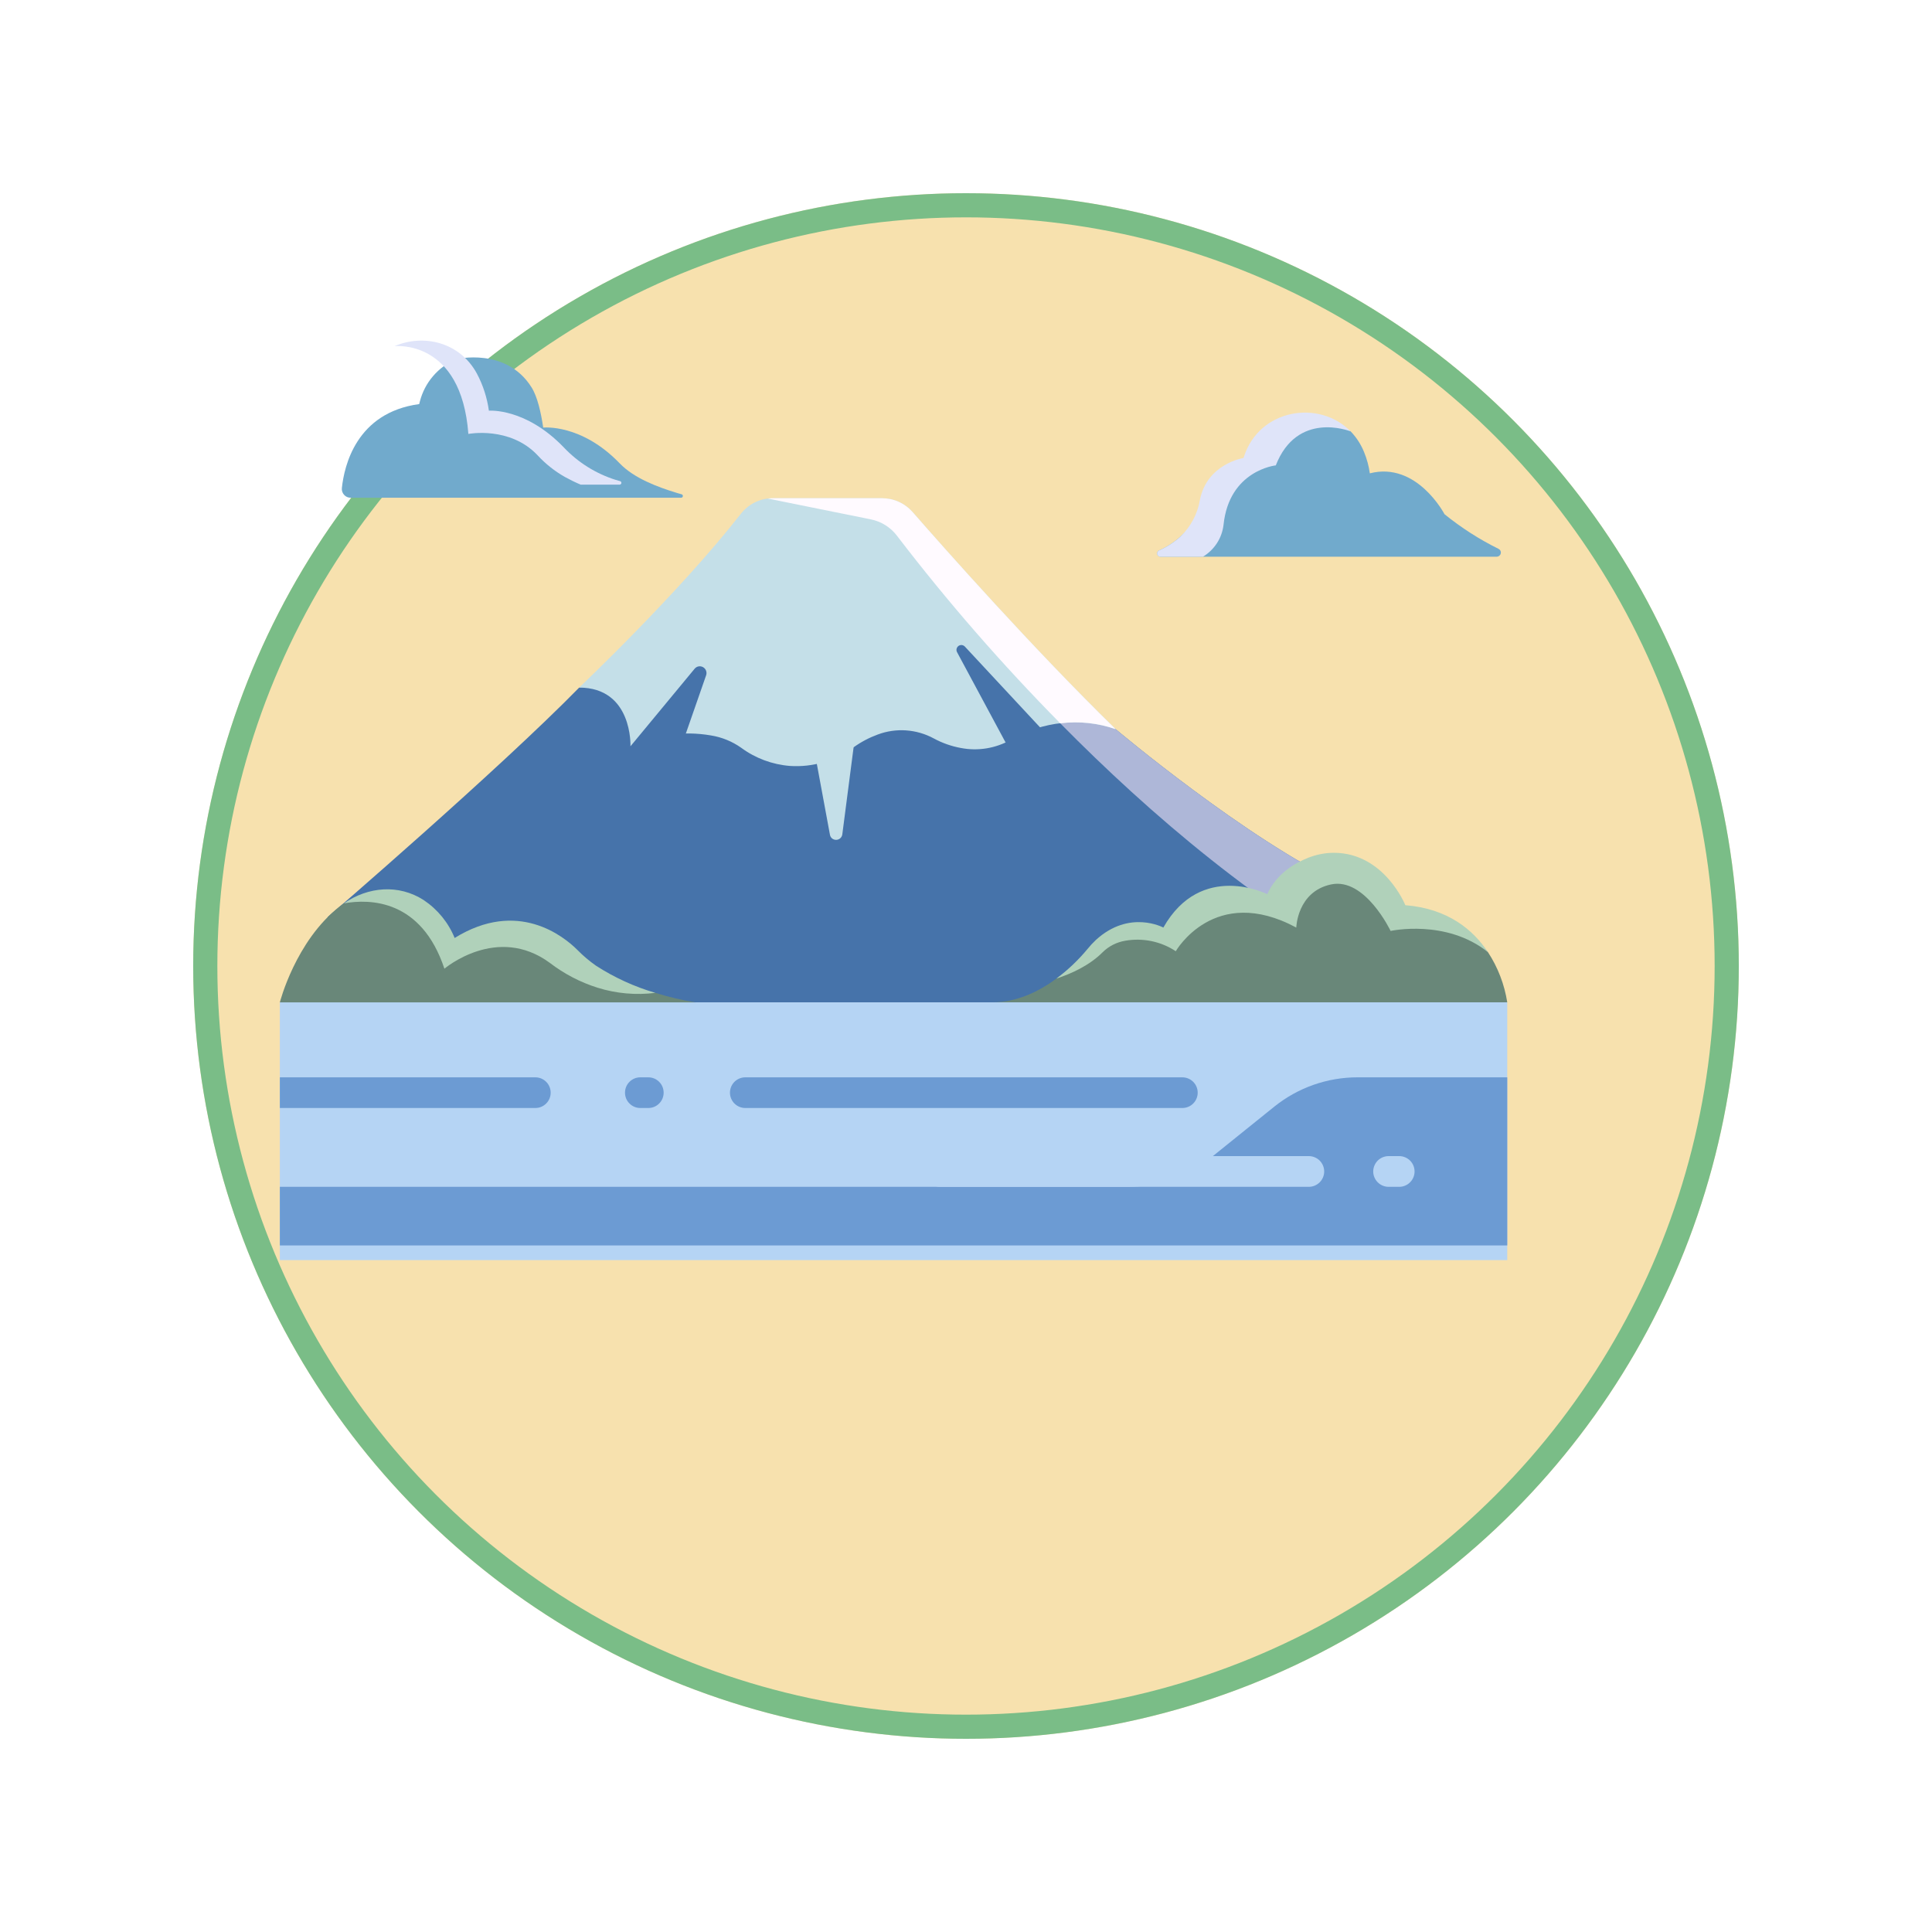 <svg width="40" height="40" viewBox="0 0 40 40" fill="none" xmlns="http://www.w3.org/2000/svg">
<g filter="url(#filter0_d_580_559)">
<circle cx="18" cy="18" r="16" fill="#F7E1AE"/>
<circle cx="18" cy="18" r="15.75" stroke="#7ABD87" stroke-width="0.5"/>
</g>
<path d="M11.99 14.237L13.357 13.807L22.087 14.363L23.099 15.097C23.099 15.097 25.832 17.4 27.806 18.311V20.752H7.03L6.787 18.984C6.787 18.984 10.306 15.955 11.99 14.237Z" fill="#4673AA"/>
<path d="M27.806 19.695V18.311C25.832 17.4 23.099 15.097 23.099 15.097L22.087 14.364L21.314 14.314C22.988 16.09 25.257 18.185 27.806 19.695Z" fill="#AEB7D8"/>
<path d="M31.206 20.752H5.794V26.089H31.206V20.752Z" fill="#B5D4F4"/>
<path d="M9.391 19.555C10.693 18.747 11.581 19.481 11.869 19.767C12.004 19.887 12.15 19.994 12.304 20.088C12.694 20.352 13.569 20.556 13.569 20.556C13.84 20.641 14.118 20.707 14.399 20.753H5.794C5.794 20.753 6.116 19.485 7.031 18.768C7.06 18.745 7.09 18.724 7.12 18.703C7.12 18.703 8.183 18.377 8.699 18.709C9.004 18.922 9.243 19.215 9.391 19.555Z" fill="#698779"/>
<path d="M31.206 20.752C31.148 20.382 31.012 20.027 30.806 19.713C30.806 19.713 30.081 18.84 29.026 18.785C29.026 18.785 28.643 17.723 27.596 17.722C27.416 17.724 27.238 17.762 27.072 17.831C26.896 17.896 26.734 17.995 26.596 18.122C26.458 18.25 26.346 18.403 26.267 18.574C26.267 18.574 24.918 17.893 24.134 19.277C24.134 19.277 23.446 18.83 22.75 19.465C22.673 19.537 22.6 19.614 22.532 19.695C22.331 19.905 22.109 20.095 21.87 20.262C21.521 20.52 21.063 20.752 20.543 20.752H31.206Z" fill="#698779"/>
<path d="M16.004 10.315H18.259C18.38 10.315 18.499 10.34 18.609 10.39C18.719 10.44 18.817 10.513 18.897 10.604C19.555 11.357 21.392 13.431 23.099 15.097C22.743 14.975 22.365 14.932 21.991 14.969C21.617 15.007 21.255 15.125 20.931 15.315C20.616 15.494 20.248 15.555 19.893 15.486C19.696 15.45 19.506 15.383 19.33 15.287C19.154 15.192 18.96 15.136 18.761 15.122C18.561 15.108 18.361 15.137 18.174 15.207C17.996 15.272 17.827 15.361 17.673 15.472C17.293 15.752 16.826 15.889 16.355 15.858C15.99 15.829 15.64 15.699 15.346 15.482C15.159 15.35 14.944 15.262 14.717 15.226C14.152 15.129 13.572 15.208 13.053 15.451C13.053 15.451 13.103 14.236 11.99 14.236C11.99 14.236 14.039 12.298 15.338 10.638C15.417 10.537 15.518 10.455 15.633 10.399C15.749 10.343 15.876 10.314 16.004 10.315Z" fill="#C4DFE8"/>
<path d="M23.099 15.097C21.392 13.431 19.555 11.357 18.897 10.604C18.817 10.513 18.719 10.44 18.609 10.39C18.499 10.34 18.38 10.315 18.259 10.315H16.004C15.968 10.315 15.933 10.317 15.898 10.322L18.03 10.753C18.247 10.797 18.44 10.918 18.573 11.095C19.617 12.458 20.745 13.754 21.952 14.976C22.338 14.926 22.732 14.967 23.099 15.097Z" fill="#FFFAFF"/>
<path d="M11.004 8.018C11.13 8.218 11.201 8.549 11.247 8.853C11.247 8.853 12.034 8.766 12.83 9.593C13.126 9.901 13.609 10.082 14.019 10.207C14.049 10.216 14.079 10.224 14.11 10.233C14.119 10.235 14.127 10.24 14.132 10.248C14.137 10.255 14.139 10.264 14.138 10.273C14.137 10.282 14.133 10.29 14.126 10.296C14.119 10.302 14.11 10.305 14.101 10.305H7.258C7.233 10.305 7.208 10.3 7.185 10.29C7.161 10.279 7.141 10.264 7.124 10.245C7.107 10.227 7.094 10.204 7.086 10.18C7.078 10.156 7.075 10.131 7.078 10.105C7.126 9.647 7.376 8.543 8.679 8.366C8.679 8.366 8.683 8.346 8.693 8.311C8.743 8.117 8.836 7.938 8.966 7.787C9.096 7.635 9.258 7.516 9.442 7.437C9.442 7.437 10.476 7.18 11.004 8.018Z" fill="#71AACC"/>
<path d="M24.024 11.526H30.988C31.007 11.526 31.026 11.519 31.041 11.508C31.056 11.496 31.067 11.479 31.071 11.46C31.076 11.442 31.074 11.422 31.066 11.405C31.058 11.387 31.044 11.373 31.027 11.364C30.628 11.167 30.253 10.926 29.907 10.646C29.907 10.646 29.336 9.549 28.361 9.8C28.34 9.649 28.3 9.502 28.242 9.361C28.178 9.201 28.083 9.055 27.963 8.93C27.963 8.93 26.937 8.25 25.885 9.532C25.879 9.539 25.084 9.627 24.939 10.38C24.883 10.668 24.656 10.912 24.439 11.109C24.308 11.228 24.158 11.325 23.996 11.397C23.982 11.403 23.971 11.414 23.964 11.428C23.957 11.442 23.955 11.457 23.959 11.473C23.962 11.488 23.97 11.501 23.982 11.511C23.994 11.52 24.009 11.526 24.024 11.526Z" fill="#71AACC"/>
<path d="M24.479 22.94H15.431C15.347 22.94 15.266 22.907 15.206 22.847C15.147 22.788 15.113 22.707 15.113 22.623C15.113 22.538 15.147 22.457 15.206 22.398C15.266 22.338 15.347 22.305 15.431 22.305H24.479C24.563 22.305 24.644 22.338 24.704 22.398C24.763 22.457 24.797 22.538 24.797 22.623C24.797 22.707 24.763 22.788 24.704 22.847C24.644 22.907 24.563 22.94 24.479 22.94Z" fill="#6C9BD3"/>
<path d="M13.423 22.94H13.257C13.173 22.94 13.092 22.907 13.033 22.847C12.973 22.788 12.94 22.707 12.94 22.623C12.94 22.538 12.973 22.457 13.033 22.398C13.092 22.338 13.173 22.305 13.257 22.305H13.423C13.507 22.305 13.588 22.338 13.647 22.398C13.707 22.457 13.74 22.538 13.74 22.623C13.74 22.707 13.707 22.788 13.647 22.847C13.588 22.907 13.507 22.94 13.423 22.94Z" fill="#6C9BD3"/>
<path d="M11.084 22.305H5.794V22.94H11.084C11.168 22.94 11.248 22.907 11.308 22.847C11.368 22.788 11.401 22.707 11.401 22.623C11.401 22.538 11.368 22.457 11.308 22.398C11.248 22.338 11.168 22.305 11.084 22.305Z" fill="#6C9BD3"/>
<path d="M13.053 15.451L14.381 13.846C14.402 13.82 14.431 13.803 14.463 13.797C14.495 13.791 14.528 13.797 14.556 13.813C14.585 13.829 14.607 13.855 14.618 13.885C14.63 13.916 14.63 13.949 14.62 13.98L13.964 15.864L13.053 15.451Z" fill="#4673AA"/>
<path d="M20.82 15.373L19.815 13.503C19.803 13.481 19.8 13.456 19.805 13.433C19.811 13.409 19.825 13.388 19.845 13.373C19.865 13.359 19.889 13.353 19.913 13.355C19.938 13.358 19.96 13.369 19.977 13.387L22.024 15.587L20.82 15.373Z" fill="#4673AA"/>
<path d="M17.673 15.472L17.439 17.275C17.435 17.306 17.42 17.334 17.397 17.355C17.374 17.376 17.344 17.387 17.313 17.388C17.283 17.389 17.252 17.379 17.228 17.36C17.204 17.34 17.188 17.313 17.183 17.282L16.848 15.472L17.673 15.472Z" fill="#C4DFE8"/>
<path d="M26.384 22.911L25.075 23.965C24.588 24.358 23.981 24.572 23.356 24.572H5.794V25.786H31.206V22.305H28.104C27.479 22.305 26.872 22.519 26.384 22.911Z" fill="#6C9BD3"/>
<path d="M27.098 24.572H19.463C19.378 24.572 19.298 24.538 19.238 24.478C19.178 24.419 19.145 24.338 19.145 24.254C19.145 24.17 19.178 24.089 19.238 24.029C19.298 23.97 19.378 23.936 19.463 23.936H27.098C27.182 23.936 27.263 23.97 27.323 24.029C27.382 24.089 27.416 24.17 27.416 24.254C27.416 24.338 27.382 24.419 27.323 24.478C27.263 24.538 27.182 24.572 27.098 24.572Z" fill="#B5D4F4"/>
<path d="M28.97 24.572H28.749C28.665 24.572 28.584 24.538 28.524 24.478C28.465 24.419 28.431 24.338 28.431 24.254C28.431 24.17 28.465 24.089 28.524 24.029C28.584 23.97 28.665 23.936 28.749 23.936H28.97C29.054 23.936 29.135 23.97 29.194 24.029C29.254 24.089 29.287 24.17 29.287 24.254C29.287 24.338 29.254 24.419 29.194 24.478C29.135 24.538 29.054 24.572 28.97 24.572Z" fill="#B5D4F4"/>
<path d="M12.837 9.961C12.806 9.953 12.776 9.944 12.746 9.935C12.337 9.806 11.968 9.575 11.674 9.264C10.879 8.437 10.122 8.503 10.122 8.503C10.085 8.236 10.002 7.977 9.876 7.739C9.52 7.076 8.76 6.91 8.169 7.167C8.178 7.166 9.549 7.015 9.697 8.984C9.697 8.984 10.555 8.818 11.129 9.425C11.293 9.603 11.484 9.755 11.694 9.874C11.792 9.928 11.902 9.983 12.022 10.034H12.829C12.838 10.034 12.846 10.03 12.853 10.024C12.86 10.019 12.864 10.01 12.865 10.002C12.866 9.993 12.864 9.984 12.859 9.976C12.854 9.969 12.846 9.964 12.837 9.961Z" fill="#DFE4F9"/>
<path d="M25.332 10.866C25.449 9.735 26.414 9.635 26.414 9.635C26.857 8.504 27.931 8.919 27.962 8.931C27.316 8.268 26.076 8.461 25.755 9.454C25.752 9.463 25.749 9.472 25.746 9.481C25.746 9.481 24.987 9.601 24.842 10.354C24.793 10.642 24.651 10.907 24.439 11.109C24.308 11.228 24.158 11.325 23.996 11.397C23.982 11.403 23.97 11.415 23.963 11.428C23.957 11.442 23.955 11.458 23.958 11.473C23.961 11.488 23.97 11.502 23.982 11.511C23.994 11.521 24.009 11.526 24.024 11.526H24.907C25.023 11.455 25.122 11.359 25.196 11.245C25.27 11.131 25.316 11.001 25.332 10.866Z" fill="#DFE4F9"/>
<path d="M29.096 18.741C29.096 18.741 28.663 17.658 27.616 17.656C27.432 17.657 27.249 17.693 27.078 17.762C26.814 17.867 26.427 18.086 26.237 18.513C26.237 18.513 24.87 17.82 24.086 19.204C24.086 19.204 23.386 18.824 22.69 19.46C22.627 19.519 22.568 19.583 22.513 19.651C22.324 19.879 22.108 20.084 21.87 20.261C22.193 20.155 22.559 19.985 22.827 19.717C22.955 19.59 23.118 19.507 23.296 19.477C23.66 19.413 24.035 19.49 24.343 19.694C24.343 19.694 25.143 18.294 26.838 19.204C26.838 19.204 26.856 18.46 27.559 18.311C28.262 18.162 28.791 19.274 28.791 19.274C28.791 19.274 29.941 19.021 30.806 19.713C30.506 19.259 29.986 18.812 29.096 18.741Z" fill="#B0D1BA"/>
<path d="M12.34 19.994C12.202 19.897 12.072 19.788 11.954 19.667C11.667 19.381 10.714 18.612 9.413 19.42C9.283 19.1 9.059 18.827 8.772 18.635C8.256 18.303 7.624 18.355 7.12 18.703C7.662 18.606 8.725 18.622 9.201 20.056C9.201 20.056 10.29 19.128 11.386 19.937C11.681 20.163 12.013 20.336 12.367 20.448C12.755 20.57 13.165 20.607 13.568 20.556C13.134 20.429 12.72 20.239 12.34 19.994Z" fill="#B0D1BA"/>
<defs>
<filter id="filter0_d_580_559" x="0" y="0" width="40" height="40" filterUnits="userSpaceOnUse" color-interpolation-filters="sRGB">
<feFlood flood-opacity="0" result="BackgroundImageFix"/>
<feColorMatrix in="SourceAlpha" type="matrix" values="0 0 0 0 0 0 0 0 0 0 0 0 0 0 0 0 0 0 127 0" result="hardAlpha"/>
<feOffset dx="2" dy="2"/>
<feGaussianBlur stdDeviation="2"/>
<feComposite in2="hardAlpha" operator="out"/>
<feColorMatrix type="matrix" values="0 0 0 0 0 0 0 0 0 0 0 0 0 0 0 0 0 0 0.25 0"/>
<feBlend mode="normal" in2="BackgroundImageFix" result="effect1_dropShadow_580_559"/>
<feBlend mode="normal" in="SourceGraphic" in2="effect1_dropShadow_580_559" result="shape"/>
</filter>
</defs>
</svg>
